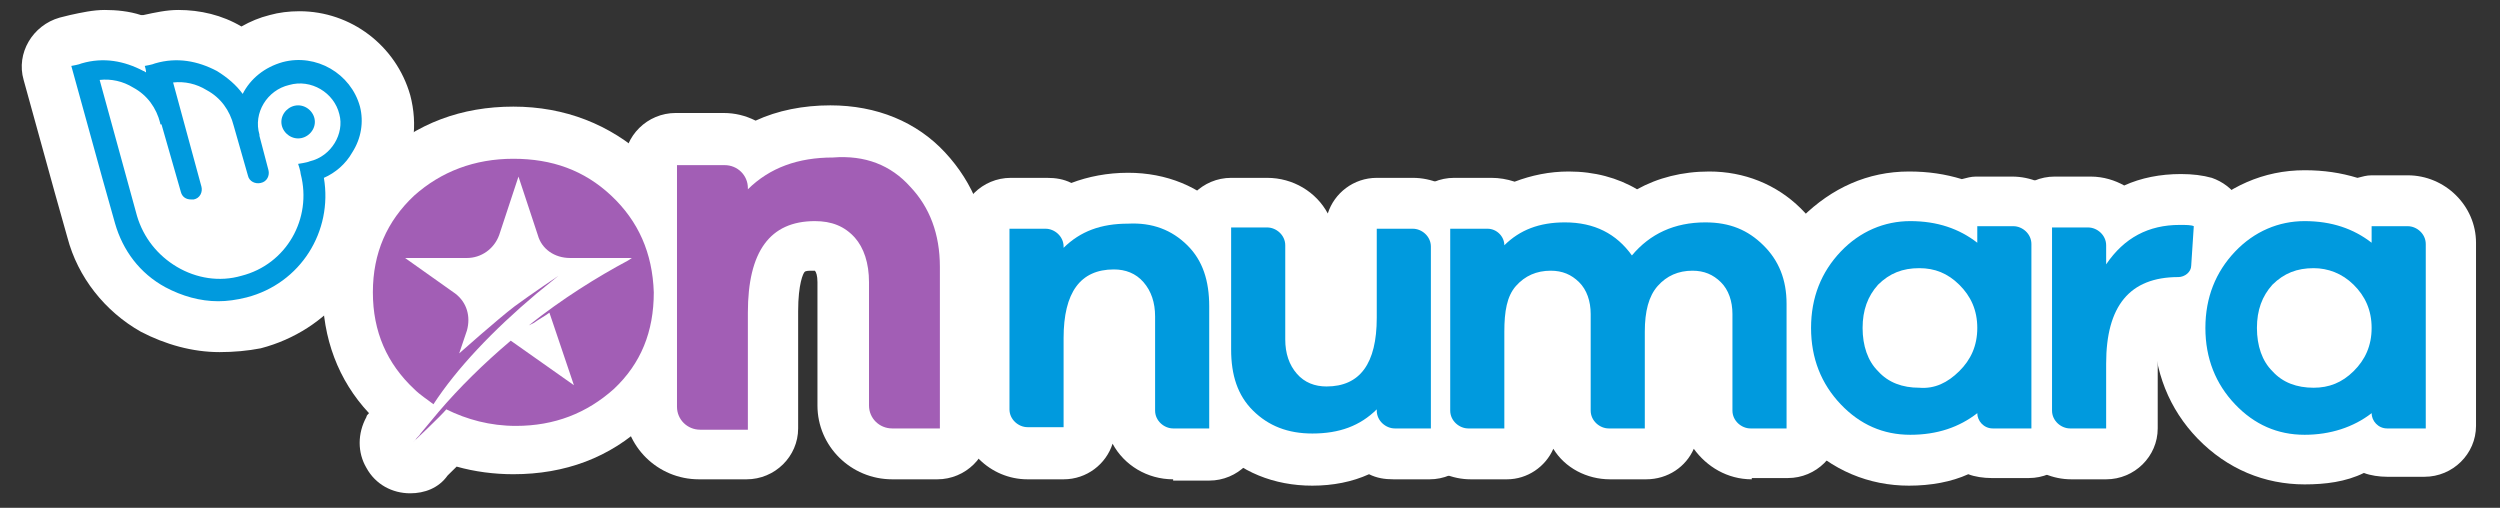 <?xml version="1.0" encoding="UTF-8"?>
<svg width="128px" height="26px" viewBox="0 0 128 26" version="1.1" xmlns="http://www.w3.org/2000/svg" xmlns:xlink="http://www.w3.org/1999/xlink">
    <rect x="0" y="0" width="128" height="26" fill="#333333" stroke="none"/>
    <title>278EF6DB-6EF7-492C-A2AB-195153568890</title>
    <g id="06-Draw-Result-Evoluzioni-Finetuning" stroke="none" stroke-width="1" fill="none" fill-rule="evenodd">
        <g id="06_1-EVO-Result-Mobile-A-Not-Available" transform="translate(-96, -1421)" fill-rule="nonzero">
            <g id="Draw-Result" transform="translate(0, 115)">
                <g id="List" transform="translate(14, 222)">
                    <g id="Components-/-Results-/-Mobile-/-EVO-/-ON-A-FT" transform="translate(0, 1080)">
                        <g id="LOGO" transform="translate(77, 0)">
                            <g id="MP-Playslips-Dikey-Logolar_ON_outline" transform="translate(5.682, 4.054)">
                                <g id="Group" fill="#FFFFFF">
                                    <path d="M14.582,9.573 C12.668,9.573 11.151,8.075 11.151,6.187 C11.151,4.298 12.668,2.8 14.582,2.8 C16.495,2.8 18.013,4.298 18.013,6.187 C18.013,8.075 16.495,9.573 14.582,9.573 Z" id="Path"></path>
                                    <path d="M10.557,17.974 C9.171,17.974 7.786,17.584 6.532,16.932 C4.685,15.89 3.299,14.132 2.771,12.113 L2.111,9.769 L0.528,4.038 C0.132,2.67 0.99,1.237 2.375,0.847 L2.903,0.716 C3.497,0.586 4.091,0.456 4.685,0.456 C5.279,0.456 5.938,0.521 6.532,0.716 L6.664,0.716 C7.258,0.586 7.852,0.456 8.446,0.456 C9.567,0.456 10.689,0.716 11.679,1.302 C12.141,1.042 12.602,0.847 13.13,0.716 C13.592,0.586 14.12,0.521 14.648,0.521 C17.287,0.521 19.596,2.279 20.322,4.819 C20.718,6.317 20.52,7.88 19.728,9.183 C19.464,9.638 19.069,10.094 18.673,10.485 C18.541,13.871 16.165,16.867 12.668,17.779 C12.009,17.909 11.283,17.974 10.557,17.974 Z" id="Path"></path>
                                    <path d="M89.009,24.487 C87.755,24.487 86.699,23.836 86.04,22.924 C85.644,23.836 84.72,24.487 83.598,24.487 L81.751,24.487 C80.563,24.487 79.441,23.901 78.848,22.924 C78.452,23.836 77.528,24.487 76.472,24.487 L74.625,24.487 C72.711,24.487 71.128,22.924 71.128,21.035 L71.128,11.657 C71.128,10.225 72.315,9.052 73.767,9.052 L75.68,9.052 C76.076,9.052 76.472,9.117 76.868,9.248 C77.726,8.922 78.65,8.727 79.639,8.727 C80.959,8.727 82.147,9.052 83.136,9.638 C84.192,9.052 85.446,8.727 86.831,8.727 C88.613,8.727 90.262,9.378 91.516,10.615 C92.77,11.853 93.495,13.546 93.495,15.434 L93.495,21.817 C93.495,23.249 92.308,24.422 90.856,24.422 L89.009,24.422 L89.009,24.487 Z" id="Path"></path>
                                    <path d="M97.058,24.812 C95.013,24.812 93.1,24.031 91.582,22.468 C90.13,20.97 89.339,19.016 89.339,16.802 C89.339,14.588 90.13,12.634 91.582,11.071 C93.1,9.573 94.947,8.727 97.058,8.727 C98.048,8.727 98.906,8.857 99.764,9.117 C100.028,9.052 100.226,8.987 100.489,8.987 L102.337,8.987 C104.25,8.987 105.834,10.55 105.834,12.439 L105.834,21.817 C105.834,23.249 104.646,24.422 103.195,24.422 L101.281,24.422 C100.885,24.422 100.423,24.357 100.094,24.226 C99.236,24.617 98.18,24.812 97.058,24.812 Z M97.586,16.281 C97.454,16.281 97.388,16.281 97.388,16.346 C97.322,16.411 97.322,16.737 97.322,16.802 C97.322,17.063 97.388,17.193 97.388,17.258 C97.388,17.258 97.454,17.323 97.586,17.323 C97.652,17.323 97.718,17.323 97.85,17.193 C97.916,17.128 97.916,17.128 97.916,16.867 C97.916,16.607 97.85,16.542 97.784,16.476 C97.652,16.281 97.652,16.281 97.586,16.281 Z" id="Shape"></path>
                                    <path d="M117.315,24.747 C115.269,24.747 113.356,23.966 111.838,22.403 C110.387,20.905 109.595,18.951 109.595,16.737 C109.595,14.458 110.387,12.569 111.838,11.006 C113.356,9.508 115.203,8.662 117.315,8.662 C118.304,8.662 119.162,8.792 120.02,9.052 C120.284,8.987 120.482,8.922 120.746,8.922 L122.593,8.922 C124.507,8.922 126.09,10.485 126.09,12.374 L126.09,21.752 C126.09,23.184 124.903,24.357 123.451,24.357 L121.537,24.357 C121.142,24.357 120.68,24.291 120.35,24.161 C119.426,24.617 118.37,24.747 117.315,24.747 Z M117.777,16.216 C117.645,16.216 117.579,16.216 117.579,16.281 C117.513,16.346 117.513,16.672 117.513,16.737 C117.513,16.932 117.513,17.128 117.579,17.193 C117.579,17.193 117.645,17.258 117.777,17.258 C117.843,17.258 117.908,17.258 118.04,17.128 C118.106,17.063 118.106,17.063 118.106,16.802 C118.106,16.542 118.04,16.476 117.974,16.411 C117.843,16.216 117.843,16.216 117.777,16.216 Z" id="Shape"></path>
                                    <path d="M59.383,24.487 C58.063,24.487 56.876,23.77 56.282,22.663 C55.952,23.705 54.962,24.487 53.775,24.487 L51.927,24.487 C50.014,24.487 48.43,22.924 48.43,21.035 L48.43,11.657 C48.43,10.225 49.618,9.052 51.069,9.052 L52.917,9.052 C53.379,9.052 53.775,9.117 54.171,9.313 C55.028,8.987 56.018,8.792 57.074,8.792 C59.053,8.792 60.769,9.508 62.022,10.811 C63.21,12.113 63.87,13.806 63.87,15.695 L63.87,21.947 C63.87,23.38 62.682,24.552 61.231,24.552 L59.383,24.552 L59.383,24.487 Z" id="Path"></path>
                                    <path d="M105.372,24.487 C103.459,24.487 101.875,22.924 101.875,21.035 L101.875,11.592 C101.875,10.159 103.063,8.987 104.514,8.987 L106.362,8.987 C107.022,8.987 107.615,9.183 108.077,9.443 C108.935,9.052 109.925,8.857 110.98,8.857 C111.574,8.857 112.102,8.922 112.564,9.052 C113.686,9.443 114.411,10.485 114.346,11.657 L114.148,13.676 C114.082,15.369 112.63,16.737 110.914,16.737 C110.255,16.737 109.793,16.737 109.793,18.56 L109.793,21.882 C109.793,23.315 108.605,24.487 107.154,24.487 L105.372,24.487 Z" id="Path"></path>
                                    <path d="M66.509,24.812 C64.53,24.812 62.814,24.096 61.561,22.794 C60.373,21.491 59.713,19.863 59.713,17.909 L59.713,11.657 C59.713,10.225 60.901,9.052 62.352,9.052 L64.2,9.052 C65.519,9.052 66.707,9.769 67.301,10.876 C67.631,9.834 68.621,9.052 69.808,9.052 L71.656,9.052 C73.569,9.052 75.153,10.615 75.153,12.504 L75.153,21.882 C75.153,23.315 73.965,24.487 72.513,24.487 L70.666,24.487 C70.204,24.487 69.808,24.422 69.412,24.226 C68.555,24.617 67.565,24.812 66.509,24.812 Z" id="Path"></path>
                                    <path d="M44.999,24.487 C42.888,24.487 41.172,22.794 41.172,20.71 L41.172,14.392 C41.172,14.067 41.106,13.871 41.04,13.806 C41.04,13.806 40.974,13.806 40.974,13.806 C40.71,13.806 40.578,13.806 40.512,13.871 C40.447,13.937 40.183,14.458 40.183,15.89 L40.183,21.882 C40.183,23.315 38.995,24.487 37.543,24.487 L35.102,24.487 C32.991,24.487 31.275,22.794 31.275,20.71 L31.275,8.336 C31.275,6.903 32.463,5.731 33.914,5.731 L36.356,5.731 C36.95,5.731 37.477,5.861 38.005,6.122 C39.127,5.601 40.447,5.34 41.832,5.34 C44.207,5.34 46.253,6.187 47.704,7.75 C49.156,9.313 49.948,11.267 49.948,13.611 L49.948,21.882 C49.948,23.315 48.76,24.487 47.309,24.487 L44.999,24.487 L44.999,24.487 Z" id="Path"></path>
                                    <path d="M20.322,25.203 C19.398,25.203 18.541,24.747 18.079,23.901 C17.617,23.119 17.617,22.142 18.079,21.296 C18.079,21.231 18.145,21.165 18.211,21.1 C16.627,19.407 15.835,17.258 15.835,14.848 C15.835,12.178 16.825,9.769 18.739,8.01 C20.652,6.252 22.961,5.405 25.601,5.405 C28.24,5.405 30.549,6.317 32.397,8.01 C34.31,9.769 35.3,12.113 35.3,14.783 C35.3,17.453 34.31,19.863 32.397,21.621 C30.549,23.38 28.24,24.226 25.601,24.226 C24.611,24.226 23.621,24.096 22.698,23.836 C22.5,24.031 22.302,24.226 22.236,24.291 C21.774,24.943 21.048,25.203 20.322,25.203 C20.322,25.203 20.322,25.203 20.322,25.203 Z" id="Path"></path>
                                </g>
                                <g id="Group" transform="translate(2.639, 2.605)">
                                    <path d="M15.11,2.8 C14.648,1.107 12.866,0.065 11.151,0.521 C10.227,0.781 9.501,1.368 9.105,2.149 C8.776,1.693 8.314,1.302 7.786,0.977 C6.796,0.456 5.74,0.26 4.619,0.586 C4.487,0.651 4.091,0.716 4.091,0.716 C4.091,0.716 4.157,0.912 4.157,1.042 C4.091,1.042 4.091,0.977 4.025,0.977 C3.035,0.456 1.979,0.26 0.858,0.586 C0.726,0.651 0.33,0.716 0.33,0.716 L1.913,6.447 C1.913,6.447 1.913,6.447 1.913,6.447 L2.573,8.792 C2.573,8.792 2.573,8.792 2.573,8.792 C2.969,10.159 3.827,11.332 5.147,12.048 C6.004,12.504 6.928,12.764 7.852,12.764 C8.314,12.764 8.776,12.699 9.303,12.569 C12.075,11.853 13.724,9.183 13.262,6.447 C13.856,6.187 14.384,5.731 14.714,5.145 C15.176,4.428 15.308,3.582 15.11,2.8 Z M12.536,5.601 C12.404,5.666 11.943,5.731 11.943,5.731 C11.943,5.731 12.075,6.122 12.075,6.252 C12.668,8.531 11.349,10.876 9.039,11.462 C7.918,11.788 6.73,11.592 5.74,11.006 C4.751,10.42 4.025,9.508 3.695,8.401 C3.695,8.401 3.695,8.401 3.695,8.401 C3.695,8.401 3.695,8.401 3.695,8.401 L1.781,1.433 C2.375,1.368 2.969,1.498 3.497,1.823 C4.223,2.214 4.685,2.865 4.883,3.647 C4.883,3.712 4.883,3.712 4.949,3.712 L5.938,7.164 C6.004,7.424 6.202,7.554 6.466,7.554 C6.532,7.554 6.532,7.554 6.598,7.554 C6.928,7.489 7.06,7.164 6.994,6.903 L5.542,1.563 C6.136,1.498 6.73,1.628 7.258,1.954 C7.984,2.344 8.446,2.996 8.644,3.777 L9.369,6.317 C9.435,6.643 9.765,6.773 10.029,6.708 C10.359,6.643 10.491,6.317 10.425,6.057 L9.963,4.298 C9.963,4.298 9.963,4.233 9.963,4.233 C9.633,3.126 10.359,1.954 11.481,1.693 C12.602,1.368 13.79,2.084 14.054,3.191 C14.318,4.168 13.658,5.34 12.536,5.601 Z M12.8,3.582 C12.8,4.038 12.404,4.428 11.943,4.428 C11.481,4.428 11.085,4.038 11.085,3.582 C11.085,3.126 11.481,2.735 11.943,2.735 C12.404,2.735 12.8,3.126 12.8,3.582 Z" id="Shape" fill="#009ADE"></path>
                                    <path d="M86.963,9.899 C87.755,10.68 88.151,11.657 88.151,12.895 L88.151,19.277 L86.303,19.277 C85.842,19.277 85.38,18.886 85.38,18.365 L85.38,13.416 C85.38,12.764 85.182,12.178 84.786,11.788 C84.39,11.397 83.928,11.201 83.334,11.201 C82.609,11.201 82.015,11.462 81.553,11.983 C81.091,12.504 80.893,13.285 80.893,14.327 L80.893,19.277 L79.046,19.277 C78.584,19.277 78.122,18.886 78.122,18.365 L78.122,13.416 C78.122,12.764 77.924,12.178 77.528,11.788 C77.132,11.397 76.67,11.201 76.076,11.201 C75.351,11.201 74.757,11.462 74.295,11.983 C73.833,12.504 73.701,13.285 73.701,14.327 L73.701,19.277 L71.854,19.277 C71.392,19.277 70.93,18.886 70.93,18.365 L70.93,9.052 L72.843,9.052 C73.305,9.052 73.701,9.443 73.701,9.899 L73.701,9.899 C74.493,9.117 75.483,8.727 76.802,8.727 C78.32,8.727 79.441,9.313 80.233,10.42 C81.157,9.313 82.411,8.727 83.994,8.727 C85.248,8.727 86.172,9.117 86.963,9.899 Z" id="Path" fill="#009ADE"></path>
                                    <path d="M100.621,19.277 L98.708,19.277 C98.246,19.277 97.916,18.886 97.916,18.495 L97.916,18.495 C96.992,19.212 95.871,19.602 94.485,19.602 C93.1,19.602 91.912,19.081 90.922,18.039 C89.932,16.997 89.405,15.695 89.405,14.132 C89.405,12.569 89.932,11.267 90.922,10.225 C91.912,9.183 93.166,8.662 94.485,8.662 C95.871,8.662 96.992,9.052 97.916,9.769 L97.916,8.922 L99.764,8.922 C100.226,8.922 100.687,9.313 100.687,9.834 L100.687,19.277 L100.621,19.277 Z M96.992,16.346 C97.586,15.76 97.916,15.044 97.916,14.132 C97.916,13.22 97.586,12.504 96.992,11.918 C96.399,11.332 95.739,11.071 94.947,11.071 C94.089,11.071 93.429,11.332 92.836,11.918 C92.308,12.504 92.044,13.22 92.044,14.132 C92.044,15.044 92.308,15.825 92.836,16.346 C93.363,16.932 94.089,17.193 94.947,17.193 C95.739,17.258 96.399,16.932 96.992,16.346 Z" id="Shape" fill="#009ADE"></path>
                                    <path d="M120.812,19.277 L118.898,19.277 C118.436,19.277 118.106,18.886 118.106,18.495 L118.106,18.495 C117.183,19.212 115.995,19.602 114.675,19.602 C113.29,19.602 112.102,19.081 111.112,18.039 C110.123,16.997 109.595,15.695 109.595,14.132 C109.595,12.569 110.123,11.267 111.112,10.225 C112.102,9.183 113.356,8.662 114.675,8.662 C116.061,8.662 117.183,9.052 118.106,9.769 L118.106,8.922 L119.954,8.922 C120.416,8.922 120.878,9.313 120.878,9.834 L120.878,19.277 L120.812,19.277 Z M117.183,16.346 C117.777,15.76 118.106,15.044 118.106,14.132 C118.106,13.22 117.777,12.504 117.183,11.918 C116.589,11.332 115.863,11.071 115.137,11.071 C114.28,11.071 113.62,11.332 113.026,11.918 C112.498,12.504 112.234,13.22 112.234,14.132 C112.234,15.044 112.498,15.825 113.026,16.346 C113.554,16.932 114.28,17.193 115.137,17.193 C115.929,17.193 116.589,16.932 117.183,16.346 Z" id="Shape" fill="#009ADE"></path>
                                    <path d="M57.47,9.899 C58.261,10.68 58.591,11.722 58.591,13.025 L58.591,19.277 L56.744,19.277 C56.282,19.277 55.82,18.886 55.82,18.365 L55.82,13.546 C55.82,12.829 55.622,12.243 55.226,11.788 C54.83,11.332 54.303,11.136 53.709,11.136 C51.993,11.136 51.135,12.309 51.135,14.653 L51.135,19.212 L49.288,19.212 C48.826,19.212 48.364,18.821 48.364,18.3 L48.364,9.052 L50.212,9.052 C50.674,9.052 51.135,9.443 51.135,9.964 L51.135,10.029 C51.993,9.183 53.049,8.792 54.435,8.792 C55.688,8.727 56.678,9.117 57.47,9.899 Z" id="Path" fill="#009ADE"></path>
                                    <path d="M109.001,8.922 L108.869,10.941 C108.869,11.267 108.539,11.527 108.209,11.527 L108.209,11.527 C105.702,11.527 104.514,13.025 104.514,15.955 L104.514,19.277 L102.667,19.277 C102.205,19.277 101.743,18.886 101.743,18.365 L101.743,8.987 L103.591,8.987 C104.052,8.987 104.514,9.378 104.514,9.899 L104.514,10.876 C105.438,9.508 106.692,8.857 108.275,8.857 C108.605,8.857 108.869,8.857 109.001,8.922 Z" id="Path" fill="#009ADE"></path>
                                    <path d="M69.94,19.277 L68.093,19.277 C67.631,19.277 67.169,18.886 67.169,18.365 L67.169,18.3 C66.311,19.147 65.255,19.537 63.87,19.537 C62.616,19.537 61.626,19.147 60.835,18.365 C60.043,17.584 59.713,16.542 59.713,15.239 L59.713,8.987 L61.561,8.987 C62.022,8.987 62.484,9.378 62.484,9.899 L62.484,14.718 C62.484,15.434 62.682,16.021 63.078,16.476 C63.474,16.932 64.002,17.128 64.596,17.128 C66.311,17.128 67.169,15.955 67.169,13.611 L67.169,9.052 L69.016,9.052 C69.478,9.052 69.94,9.443 69.94,9.964 L69.94,19.277 Z" id="Path" fill="#009ADE"></path>
                                    <path d="M43.284,6.903 C44.273,7.945 44.801,9.313 44.801,11.006 L44.801,19.277 L42.36,19.277 C41.7,19.277 41.172,18.756 41.172,18.105 L41.172,11.788 C41.172,10.811 40.908,10.029 40.447,9.508 C39.919,8.922 39.259,8.662 38.401,8.662 C36.092,8.662 34.97,10.225 34.97,13.35 L34.97,19.342 L32.529,19.342 C31.869,19.342 31.341,18.821 31.341,18.17 L31.341,5.796 L33.782,5.796 C34.442,5.796 34.97,6.317 34.97,6.968 L34.97,7.033 C36.092,5.926 37.543,5.405 39.325,5.405 C40.974,5.275 42.294,5.796 43.284,6.903 Z" id="Path" fill="#A25EB5"></path>
                                    <path d="M27.976,7.359 C26.59,6.057 24.941,5.47 22.961,5.47 C20.982,5.47 19.267,6.122 17.881,7.359 C16.495,8.662 15.77,10.29 15.77,12.309 C15.77,14.327 16.495,15.955 17.881,17.258 C18.211,17.584 18.541,17.779 18.871,18.039 C20.058,16.216 21.906,14.262 24.149,12.374 C24.545,12.048 24.875,11.788 25.271,11.462 C25.271,11.462 23.819,12.439 23.027,13.025 C22.17,13.676 20.19,15.434 20.19,15.434 L20.586,14.262 C20.784,13.546 20.586,12.829 19.992,12.374 L17.419,10.55 L20.586,10.55 C21.312,10.55 21.972,10.094 22.236,9.378 L23.225,6.382 L24.215,9.378 C24.413,10.094 25.073,10.55 25.865,10.55 L26.656,10.55 L29.032,10.55 L28.834,10.68 L28.834,10.68 C27.25,11.527 25.469,12.634 23.753,14.002 L24.017,13.871 C24.281,13.676 24.545,13.546 24.809,13.35 L26.063,17.063 L22.83,14.783 C21.444,15.955 20.19,17.193 19.135,18.43 C18.871,18.756 18.475,19.212 18.211,19.537 C18.145,19.668 18.013,19.733 17.947,19.863 C17.947,19.863 17.947,19.863 17.947,19.863 C17.881,19.928 17.815,19.993 17.815,19.993 C17.815,19.993 19.267,18.626 19.53,18.3 C20.586,18.821 21.774,19.147 23.093,19.147 C25.073,19.147 26.722,18.495 28.108,17.258 C29.494,15.955 30.153,14.327 30.153,12.309 C30.087,10.29 29.362,8.662 27.976,7.359 Z" id="Path" fill="#A25EB5"></path>
                                </g>
                                <ellipse id="Oval" fill="#FFFFFF" cx="97.916" cy="17.128" rx="1.716" ry="1.693"></ellipse>
                                <ellipse id="Oval" fill="#FFFFFF" cx="117.843" cy="17.128" rx="1.716" ry="1.693"></ellipse>
                            </g>
                        </g>
                    </g>
                </g>
            </g>
        </g>
    </g>
</svg>